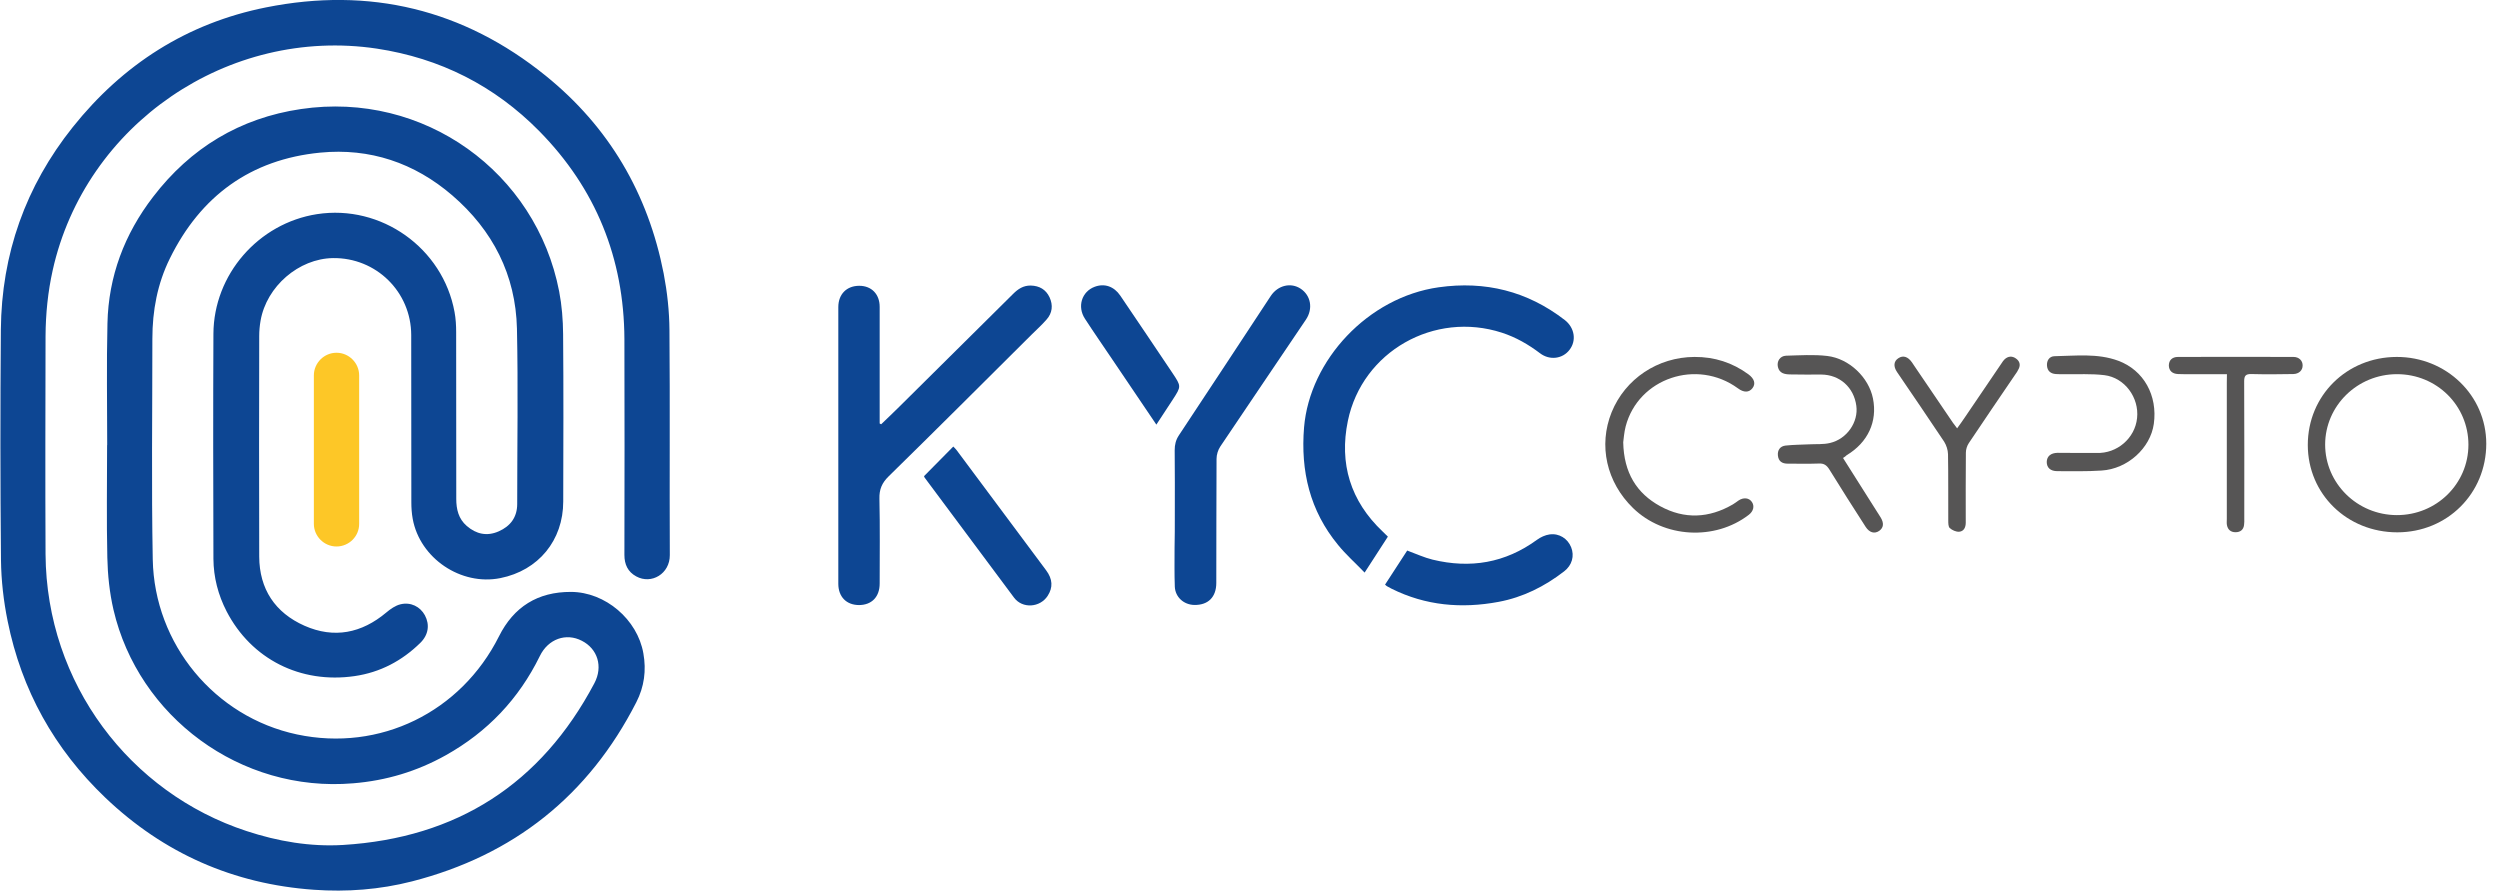 <svg width="160" height="57" viewBox="0 0 160 57" fill="none" xmlns="http://www.w3.org/2000/svg">
<g clip-path="url(#clip0)">
<path d="M6.861 28.492C6.861 25.892 6.814 23.301 6.877 20.701C6.94 17.692 7.964 14.982 9.8 12.596C12.194 9.468 15.361 7.554 19.26 6.979C27.13 5.813 34.314 11.02 35.787 18.653C35.96 19.551 36.031 20.473 36.039 21.387C36.07 24.955 36.055 28.523 36.047 32.092C36.047 34.581 34.463 36.511 32.022 36.999C29.501 37.504 26.87 35.731 26.413 33.203C26.35 32.856 26.326 32.502 26.326 32.147C26.318 28.579 26.326 25.01 26.318 21.442C26.311 18.677 24.073 16.479 21.308 16.518C19.126 16.55 17.062 18.322 16.677 20.52C16.621 20.843 16.59 21.166 16.59 21.497C16.582 26.207 16.574 30.918 16.59 35.621C16.598 37.7 17.606 39.213 19.489 40.048C21.379 40.883 23.144 40.528 24.727 39.197C24.987 38.977 25.302 38.756 25.625 38.677C26.287 38.512 26.893 38.827 27.193 39.378C27.516 39.985 27.421 40.631 26.901 41.143C25.727 42.293 24.333 43.033 22.695 43.27C19.229 43.774 16.086 42.183 14.502 39.126C13.959 38.071 13.667 36.944 13.659 35.763C13.644 30.965 13.636 26.16 13.659 21.363C13.675 17.566 16.543 14.289 20.284 13.706C24.396 13.068 28.343 15.873 29.091 19.969C29.17 20.394 29.194 20.827 29.194 21.261C29.201 24.813 29.201 28.374 29.201 31.926C29.201 32.596 29.343 33.203 29.871 33.659C30.477 34.187 31.171 34.337 31.919 34.006C32.667 33.675 33.101 33.1 33.101 32.257C33.101 28.516 33.164 24.782 33.085 21.04C33.006 17.598 31.541 14.738 28.942 12.501C26.523 10.421 23.672 9.46 20.497 9.768C16.046 10.201 12.84 12.54 10.871 16.542C10.075 18.149 9.752 19.882 9.752 21.678C9.752 26.389 9.689 31.099 9.776 35.802C9.878 41.23 13.746 45.885 19.008 47.004C24.31 48.13 29.501 45.578 31.935 40.725C32.88 38.835 34.416 37.874 36.543 37.882C38.741 37.889 40.797 39.646 41.175 41.812C41.372 42.907 41.23 43.955 40.726 44.94C37.669 50.926 32.872 54.739 26.366 56.409C24.302 56.937 22.198 57.094 20.087 56.945C14.944 56.582 10.477 54.613 6.743 51.053C3.482 47.941 1.379 44.168 0.489 39.749C0.229 38.472 0.079 37.157 0.063 35.857C0.016 30.942 0.016 26.018 0.055 21.103C0.095 16.259 1.639 11.918 4.656 8.137C7.862 4.12 11.974 1.481 17.031 0.472C23.648 -0.851 29.658 0.591 34.92 4.844C38.977 8.121 41.474 12.383 42.475 17.503C42.703 18.693 42.837 19.922 42.845 21.127C42.884 25.924 42.845 30.729 42.868 35.526C42.876 36.716 41.695 37.425 40.718 36.889C40.182 36.598 39.962 36.125 39.962 35.519C39.97 30.91 39.977 26.31 39.962 21.702C39.938 16.534 38.134 12.068 34.511 8.389C31.643 5.482 28.169 3.726 24.113 3.111C14.613 1.693 5.451 7.956 3.372 17.298C3.065 18.677 2.923 20.087 2.915 21.505C2.907 26.16 2.891 30.816 2.915 35.471C2.97 43.758 8.327 50.745 15.778 53.187C17.787 53.849 19.859 54.203 21.962 54.077C29.241 53.628 34.621 50.186 38.04 43.727C38.607 42.655 38.245 41.521 37.236 41.009C36.236 40.489 35.086 40.883 34.55 41.986C33.203 44.735 31.194 46.846 28.532 48.335C26.689 49.367 24.719 49.958 22.608 50.131C15.369 50.745 8.854 45.853 7.263 39.024C7.011 37.937 6.893 36.803 6.869 35.684C6.814 33.281 6.854 30.887 6.854 28.484C6.846 28.492 6.854 28.492 6.861 28.492Z" fill="#0D4693"/>
<path d="M56.394 27.153C56.795 26.767 57.205 26.381 57.599 25.987C60.009 23.592 62.428 21.205 64.838 18.811C65.153 18.496 65.492 18.267 65.972 18.275C66.524 18.291 66.933 18.527 67.17 19.023C67.406 19.535 67.351 20.032 66.981 20.449C66.681 20.796 66.335 21.103 66.012 21.426C62.971 24.451 59.938 27.484 56.874 30.485C56.441 30.91 56.268 31.32 56.283 31.919C56.323 33.73 56.299 35.542 56.299 37.346C56.299 38.197 55.795 38.717 54.984 38.724C54.172 38.724 53.652 38.197 53.652 37.362C53.652 31.462 53.652 25.554 53.652 19.654C53.652 18.826 54.188 18.291 54.992 18.291C55.779 18.291 56.299 18.826 56.299 19.638C56.299 21.97 56.299 24.309 56.299 26.641C56.299 26.798 56.299 26.948 56.299 27.105C56.315 27.113 56.354 27.129 56.394 27.153Z" fill="#0D4693"/>
<path d="M88.824 34.345C88.336 35.093 87.871 35.818 87.336 36.645C86.745 36.031 86.138 35.495 85.634 34.873C83.83 32.683 83.231 30.146 83.46 27.35C83.822 23.041 87.556 19.023 92.078 18.386C95.047 17.968 97.749 18.63 100.144 20.481C100.774 20.969 100.908 21.796 100.451 22.387C100.01 22.97 99.183 23.08 98.561 22.608C97.812 22.041 97.017 21.584 96.119 21.292C91.802 19.89 87.186 22.489 86.264 26.932C85.697 29.666 86.43 32.068 88.486 34.014C88.58 34.108 88.683 34.211 88.824 34.345Z" fill="#0D4693"/>
<path d="M75.188 32.982C75.188 31.596 75.196 30.201 75.18 28.815C75.18 28.46 75.251 28.161 75.448 27.862C77.417 24.892 79.371 21.915 81.332 18.937C81.789 18.252 82.624 18.062 83.247 18.48C83.893 18.913 84.05 19.756 83.578 20.457C81.758 23.159 79.922 25.861 78.103 28.571C77.953 28.791 77.859 29.099 77.859 29.366C77.843 32.013 77.851 34.66 77.843 37.307C77.843 38.221 77.315 38.733 76.433 38.717C75.763 38.701 75.22 38.221 75.188 37.551C75.157 36.724 75.172 35.897 75.172 35.077C75.188 34.376 75.188 33.683 75.188 32.982Z" fill="#0D4693"/>
<path d="M147.699 28.477C147.699 25.318 150.188 22.852 153.386 22.844C156.561 22.836 159.121 25.31 159.121 28.398C159.121 31.58 156.624 34.069 153.426 34.069C150.212 34.069 147.699 31.619 147.699 28.477ZM157.979 28.461C157.979 25.956 155.954 23.947 153.41 23.947C150.873 23.947 148.817 25.964 148.809 28.445C148.809 30.934 150.858 32.959 153.394 32.967C155.93 32.974 157.979 30.966 157.979 28.461Z" fill="#565555"/>
<path d="M88.643 37.417C89.123 36.677 89.596 35.952 90.061 35.235C90.62 35.44 91.14 35.684 91.691 35.818C94.102 36.401 96.331 36.031 98.363 34.55C98.6 34.377 98.891 34.243 99.174 34.203C99.789 34.117 100.332 34.471 100.553 35.023C100.774 35.574 100.616 36.173 100.104 36.567C98.852 37.535 97.465 38.229 95.905 38.52C93.542 38.961 91.242 38.764 89.06 37.677C88.966 37.63 88.879 37.583 88.784 37.528C88.745 37.512 88.721 37.48 88.643 37.417Z" fill="#0D4693"/>
<path d="M59.135 30.477C59.765 29.839 60.371 29.225 61.01 28.579C61.073 28.649 61.159 28.72 61.222 28.807C63.136 31.367 65.043 33.927 66.949 36.495C67.374 37.062 67.398 37.598 67.051 38.134C66.563 38.89 65.437 38.969 64.901 38.252C62.987 35.692 61.081 33.132 59.174 30.564C59.158 30.532 59.151 30.493 59.135 30.477Z" fill="#0D4693"/>
<path d="M103.886 28.303C103.925 30.256 104.744 31.572 106.257 32.399C107.801 33.242 109.376 33.171 110.904 32.281C111.03 32.21 111.141 32.115 111.259 32.037C111.582 31.816 111.944 31.855 112.125 32.131C112.299 32.391 112.22 32.722 111.92 32.95C109.746 34.62 106.485 34.431 104.516 32.517C102.814 30.863 102.286 28.508 103.145 26.381C104.012 24.246 106.099 22.852 108.447 22.844C109.723 22.836 110.873 23.206 111.897 23.955C112.283 24.238 112.377 24.561 112.157 24.845C111.936 25.128 111.605 25.136 111.227 24.853C108.604 22.938 104.854 24.199 104.043 27.287C103.941 27.68 103.917 28.09 103.886 28.303Z" fill="#565555"/>
<path d="M74.007 27.176C73.054 25.766 72.148 24.419 71.234 23.072C70.635 22.182 70.021 21.3 69.438 20.402C68.926 19.622 69.233 18.661 70.06 18.354C70.691 18.118 71.297 18.33 71.699 18.921C72.817 20.567 73.928 22.222 75.039 23.876C75.606 24.727 75.606 24.727 75.055 25.577C74.716 26.089 74.385 26.601 74.007 27.176Z" fill="#0D4693"/>
<path d="M117.954 29.311C118.545 30.241 119.12 31.163 119.703 32.077C119.924 32.423 120.144 32.762 120.357 33.108C120.585 33.479 120.554 33.77 120.27 33.975C119.971 34.18 119.648 34.093 119.404 33.723C118.616 32.502 117.836 31.273 117.072 30.036C116.907 29.776 116.733 29.65 116.418 29.666C115.749 29.69 115.079 29.674 114.41 29.674C114.055 29.674 113.827 29.524 113.787 29.162C113.748 28.807 113.929 28.555 114.276 28.516C114.78 28.461 115.292 28.461 115.796 28.437C116.237 28.413 116.694 28.453 117.119 28.351C118.206 28.098 118.947 27.011 118.805 25.972C118.648 24.79 117.742 23.979 116.56 23.971C115.891 23.971 115.221 23.979 114.551 23.963C114.213 23.955 113.882 23.892 113.787 23.49C113.701 23.12 113.921 22.781 114.307 22.765C115.182 22.742 116.072 22.679 116.938 22.781C118.356 22.947 119.601 24.16 119.869 25.499C120.168 26.972 119.546 28.319 118.191 29.13C118.128 29.193 118.057 29.248 117.954 29.311Z" fill="#565555"/>
<path d="M125.256 27.413C125.43 27.169 125.595 26.948 125.745 26.72C126.532 25.562 127.32 24.396 128.108 23.238C128.163 23.152 128.226 23.057 128.297 22.994C128.518 22.789 128.778 22.773 129.014 22.939C129.242 23.096 129.329 23.325 129.203 23.593C129.14 23.735 129.053 23.868 128.959 23.994C127.974 25.444 126.981 26.893 126.005 28.358C125.887 28.532 125.816 28.768 125.816 28.973C125.8 30.47 125.808 31.958 125.808 33.455C125.808 33.754 125.682 34.007 125.39 34.03C125.193 34.046 124.941 33.936 124.784 33.794C124.689 33.707 124.689 33.479 124.689 33.313C124.681 31.895 124.697 30.485 124.673 29.067C124.666 28.8 124.571 28.5 124.429 28.272C123.437 26.775 122.421 25.302 121.412 23.813C121.16 23.443 121.2 23.112 121.499 22.923C121.798 22.726 122.105 22.821 122.365 23.191C122.428 23.278 122.484 23.364 122.539 23.451C123.358 24.656 124.169 25.854 124.989 27.059C125.075 27.169 125.154 27.271 125.256 27.413Z" fill="#565555"/>
<path d="M142.524 23.947C141.736 23.947 141.019 23.947 140.302 23.947C140.003 23.947 139.696 23.955 139.396 23.939C139.018 23.924 138.814 23.719 138.806 23.396C138.806 23.065 139.01 22.844 139.389 22.844C141.854 22.836 144.32 22.836 146.785 22.844C147.14 22.844 147.376 23.088 147.368 23.396C147.368 23.703 147.132 23.931 146.77 23.939C145.879 23.955 144.989 23.963 144.091 23.939C143.729 23.931 143.627 24.042 143.627 24.404C143.642 27.326 143.634 30.249 143.634 33.171C143.634 33.313 143.642 33.463 143.619 33.605C143.579 33.912 143.374 34.062 143.075 34.062C142.776 34.062 142.579 33.904 142.524 33.605C142.5 33.479 142.516 33.345 142.516 33.211C142.516 30.304 142.516 27.39 142.516 24.483C142.524 24.333 142.524 24.175 142.524 23.947Z" fill="#565555"/>
<path d="M133.079 28.989C133.449 28.989 133.811 28.981 134.182 28.989C135.489 29.036 136.639 28.051 136.773 26.759C136.915 25.452 135.985 24.168 134.678 24.01C133.835 23.908 132.976 23.963 132.126 23.947C131.944 23.947 131.755 23.955 131.574 23.939C131.235 23.916 131.031 23.735 131.007 23.404C130.983 23.065 131.165 22.805 131.487 22.797C132.858 22.773 134.245 22.6 135.568 23.088C137.206 23.695 138.097 25.318 137.844 27.13C137.624 28.681 136.167 30.013 134.497 30.115C133.559 30.178 132.614 30.154 131.669 30.154C131.22 30.154 130.991 29.926 130.991 29.564C130.999 29.201 131.251 28.989 131.684 28.981C132.157 28.981 132.622 28.989 133.079 28.989Z" fill="#565555"/>
<path d="M21.536 34.975C20.741 34.975 20.087 34.321 20.087 33.526V24.026C20.087 23.23 20.741 22.576 21.536 22.576C22.332 22.576 22.986 23.23 22.986 24.026V33.518C22.994 34.321 22.34 34.975 21.536 34.975Z" fill="#FDC727"/>
</g>
<defs>
<clipPath id="clip0">
<rect width="159.113" height="57" fill="white"/>
</clipPath>
</defs>
</svg>
